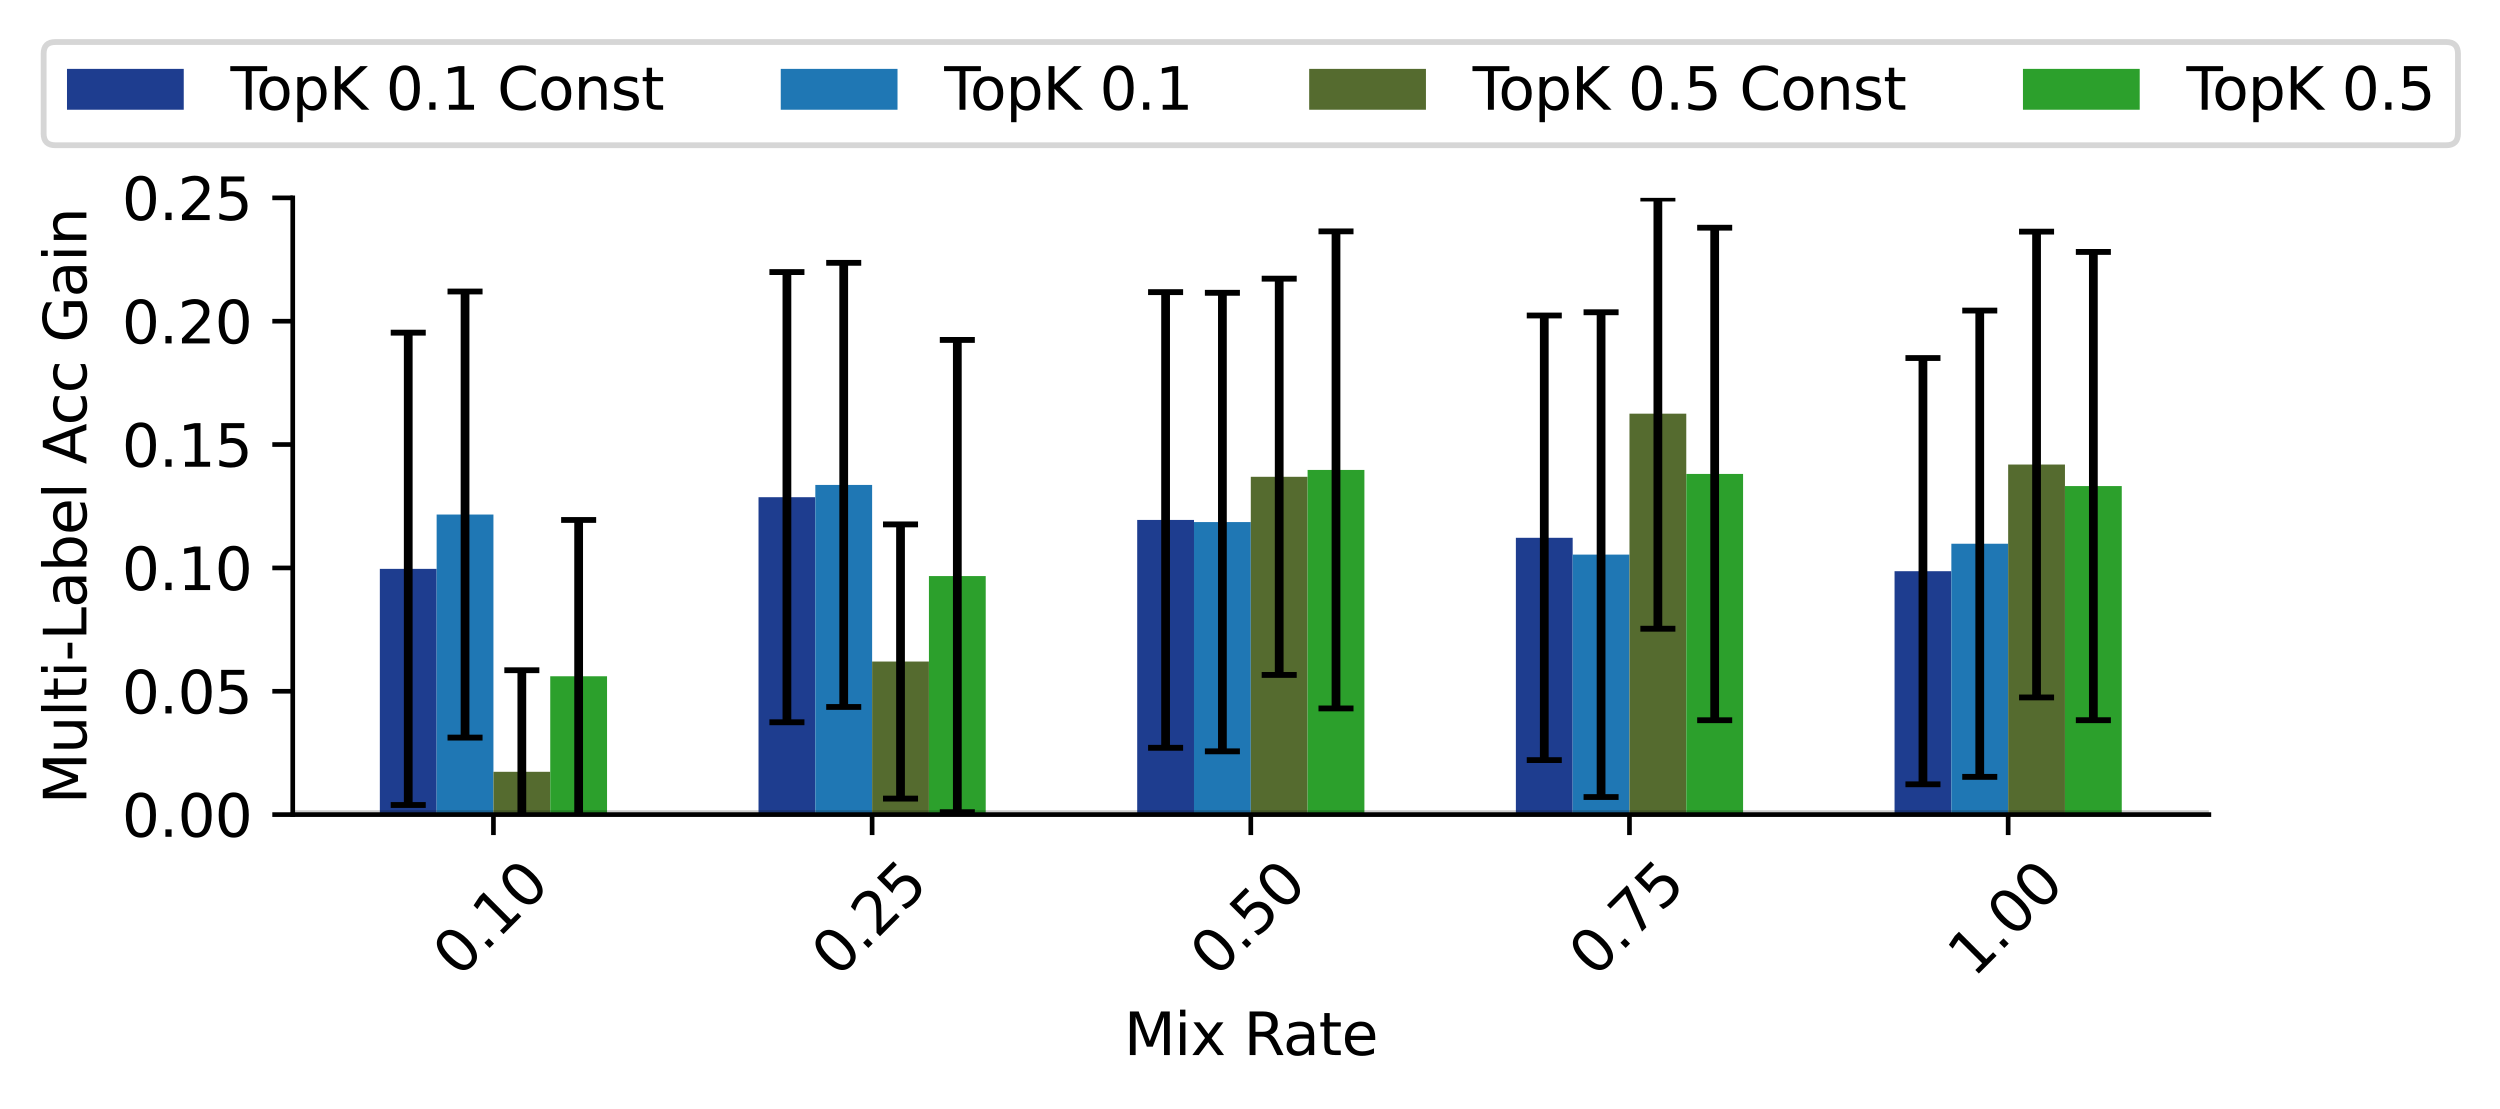 <?xml version="1.0" encoding="utf-8" standalone="no"?>
<!DOCTYPE svg PUBLIC "-//W3C//DTD SVG 1.1//EN"
  "http://www.w3.org/Graphics/SVG/1.1/DTD/svg11.dtd">
<svg xmlns:xlink="http://www.w3.org/1999/xlink" width="428.224pt" height="189.999pt" viewBox="0 0 428.224 189.999" xmlns="http://www.w3.org/2000/svg" version="1.1">
 <defs>
  <style type="text/css">*{stroke-linejoin: round; stroke-linecap: butt}</style>
 </defs>
 <g id="figure_1">
  <g id="patch_1">
   <path d="M 0 189.999 
L 428.224 189.999 
L 428.224 0 
L 0 0 
z
" style="fill: #ffffff"/>
  </g>
  <g id="axes_1">
   <g id="patch_2">
    <path d="M 50.144 139.533 
L 378.354 139.533 
L 378.354 33.892 
L 50.144 33.892 
z
" style="fill: #ffffff"/>
   </g>
   <g id="patch_3">
    <path d="M 65.062 139.533 
L 74.792 139.533 
L 74.792 97.436 
L 65.062 97.436 
z
" clip-path="url(#p38ea469fbe)" style="fill: #1e3d8f"/>
   </g>
   <g id="patch_4">
    <path d="M 129.926 139.533 
L 139.656 139.533 
L 139.656 85.161 
L 129.926 85.161 
z
" clip-path="url(#p38ea469fbe)" style="fill: #1e3d8f"/>
   </g>
   <g id="patch_5">
    <path d="M 194.79 139.533 
L 204.519 139.533 
L 204.519 89.064 
L 194.79 89.064 
z
" clip-path="url(#p38ea469fbe)" style="fill: #1e3d8f"/>
   </g>
   <g id="patch_6">
    <path d="M 259.653 139.533 
L 269.383 139.533 
L 269.383 92.119 
L 259.653 92.119 
z
" clip-path="url(#p38ea469fbe)" style="fill: #1e3d8f"/>
   </g>
   <g id="patch_7">
    <path d="M 324.517 139.533 
L 334.246 139.533 
L 334.246 97.835 
L 324.517 97.835 
z
" clip-path="url(#p38ea469fbe)" style="fill: #1e3d8f"/>
   </g>
   <g id="patch_8">
    <path d="M 74.792 139.533 
L 84.521 139.533 
L 84.521 88.136 
L 74.792 88.136 
z
" clip-path="url(#p38ea469fbe)" style="fill: #1f77b4"/>
   </g>
   <g id="patch_9">
    <path d="M 139.656 139.533 
L 149.385 139.533 
L 149.385 83.06 
L 139.656 83.06 
z
" clip-path="url(#p38ea469fbe)" style="fill: #1f77b4"/>
   </g>
   <g id="patch_10">
    <path d="M 204.519 139.533 
L 214.249 139.533 
L 214.249 89.424 
L 204.519 89.424 
z
" clip-path="url(#p38ea469fbe)" style="fill: #1f77b4"/>
   </g>
   <g id="patch_11">
    <path d="M 269.383 139.533 
L 279.112 139.533 
L 279.112 95.003 
L 269.383 95.003 
z
" clip-path="url(#p38ea469fbe)" style="fill: #1f77b4"/>
   </g>
   <g id="patch_12">
    <path d="M 334.246 139.533 
L 343.976 139.533 
L 343.976 93.134 
L 334.246 93.134 
z
" clip-path="url(#p38ea469fbe)" style="fill: #1f77b4"/>
   </g>
   <g id="patch_13">
    <path d="M 84.521 139.533 
L 94.251 139.533 
L 94.251 132.198 
L 84.521 132.198 
z
" clip-path="url(#p38ea469fbe)" style="fill: #556b2f"/>
   </g>
   <g id="patch_14">
    <path d="M 149.385 139.533 
L 159.115 139.533 
L 159.115 113.309 
L 149.385 113.309 
z
" clip-path="url(#p38ea469fbe)" style="fill: #556b2f"/>
   </g>
   <g id="patch_15">
    <path d="M 214.249 139.533 
L 223.978 139.533 
L 223.978 81.67 
L 214.249 81.67 
z
" clip-path="url(#p38ea469fbe)" style="fill: #556b2f"/>
   </g>
   <g id="patch_16">
    <path d="M 279.112 139.533 
L 288.842 139.533 
L 288.842 70.854 
L 279.112 70.854 
z
" clip-path="url(#p38ea469fbe)" style="fill: #556b2f"/>
   </g>
   <g id="patch_17">
    <path d="M 343.976 139.533 
L 353.706 139.533 
L 353.706 79.57 
L 343.976 79.57 
z
" clip-path="url(#p38ea469fbe)" style="fill: #556b2f"/>
   </g>
   <g id="patch_18">
    <path d="M 94.251 139.533 
L 103.981 139.533 
L 103.981 115.842 
L 94.251 115.842 
z
" clip-path="url(#p38ea469fbe)" style="fill: #2ca02c"/>
   </g>
   <g id="patch_19">
    <path d="M 159.115 139.533 
L 168.844 139.533 
L 168.844 98.676 
L 159.115 98.676 
z
" clip-path="url(#p38ea469fbe)" style="fill: #2ca02c"/>
   </g>
   <g id="patch_20">
    <path d="M 223.978 139.533 
L 233.708 139.533 
L 233.708 80.491 
L 223.978 80.491 
z
" clip-path="url(#p38ea469fbe)" style="fill: #2ca02c"/>
   </g>
   <g id="patch_21">
    <path d="M 288.842 139.533 
L 298.571 139.533 
L 298.571 81.185 
L 288.842 81.185 
z
" clip-path="url(#p38ea469fbe)" style="fill: #2ca02c"/>
   </g>
   <g id="patch_22">
    <path d="M 353.706 139.533 
L 363.435 139.533 
L 363.435 83.258 
L 353.706 83.258 
z
" clip-path="url(#p38ea469fbe)" style="fill: #2ca02c"/>
   </g>
   <g id="matplotlib.axis_1">
    <g id="xtick_1">
     <g id="line2d_1">
      <defs>
       <path id="mdc3f279e27" d="M 0 0 
L 0 3.5 
" style="stroke: #000000; stroke-width: 0.8"/>
      </defs>
      <g>
       <use xlink:href="#mdc3f279e27" x="84.521" y="139.533" style="stroke: #000000; stroke-width: 0.8"/>
      </g>
     </g>
     <g id="text_1">
      <!-- 0.10 -->
      <g transform="translate(78.601 167.65) rotate(-45) scale(0.1 -0.1)">
       <defs>
        <path id="DejaVuSans-30" d="M 2034 4250 
Q 1547 4250 1301 3770 
Q 1056 3291 1056 2328 
Q 1056 1369 1301 889 
Q 1547 409 2034 409 
Q 2525 409 2770 889 
Q 3016 1369 3016 2328 
Q 3016 3291 2770 3770 
Q 2525 4250 2034 4250 
z
M 2034 4750 
Q 2819 4750 3233 4129 
Q 3647 3509 3647 2328 
Q 3647 1150 3233 529 
Q 2819 -91 2034 -91 
Q 1250 -91 836 529 
Q 422 1150 422 2328 
Q 422 3509 836 4129 
Q 1250 4750 2034 4750 
z
" transform="scale(0.016)"/>
        <path id="DejaVuSans-2e" d="M 684 794 
L 1344 794 
L 1344 0 
L 684 0 
L 684 794 
z
" transform="scale(0.016)"/>
        <path id="DejaVuSans-31" d="M 794 531 
L 1825 531 
L 1825 4091 
L 703 3866 
L 703 4441 
L 1819 4666 
L 2450 4666 
L 2450 531 
L 3481 531 
L 3481 0 
L 794 0 
L 794 531 
z
" transform="scale(0.016)"/>
       </defs>
       <use xlink:href="#DejaVuSans-30"/>
       <use xlink:href="#DejaVuSans-2e" x="63.623"/>
       <use xlink:href="#DejaVuSans-31" x="95.41"/>
       <use xlink:href="#DejaVuSans-30" x="159.033"/>
      </g>
     </g>
    </g>
    <g id="xtick_2">
     <g id="line2d_2">
      <g>
       <use xlink:href="#mdc3f279e27" x="149.385" y="139.533" style="stroke: #000000; stroke-width: 0.8"/>
      </g>
     </g>
     <g id="text_2">
      <!-- 0.25 -->
      <g transform="translate(143.464 167.65) rotate(-45) scale(0.1 -0.1)">
       <defs>
        <path id="DejaVuSans-32" d="M 1228 531 
L 3431 531 
L 3431 0 
L 469 0 
L 469 531 
Q 828 903 1448 1529 
Q 2069 2156 2228 2338 
Q 2531 2678 2651 2914 
Q 2772 3150 2772 3378 
Q 2772 3750 2511 3984 
Q 2250 4219 1831 4219 
Q 1534 4219 1204 4116 
Q 875 4013 500 3803 
L 500 4441 
Q 881 4594 1212 4672 
Q 1544 4750 1819 4750 
Q 2544 4750 2975 4387 
Q 3406 4025 3406 3419 
Q 3406 3131 3298 2873 
Q 3191 2616 2906 2266 
Q 2828 2175 2409 1742 
Q 1991 1309 1228 531 
z
" transform="scale(0.016)"/>
        <path id="DejaVuSans-35" d="M 691 4666 
L 3169 4666 
L 3169 4134 
L 1269 4134 
L 1269 2991 
Q 1406 3038 1543 3061 
Q 1681 3084 1819 3084 
Q 2600 3084 3056 2656 
Q 3513 2228 3513 1497 
Q 3513 744 3044 326 
Q 2575 -91 1722 -91 
Q 1428 -91 1123 -41 
Q 819 9 494 109 
L 494 744 
Q 775 591 1075 516 
Q 1375 441 1709 441 
Q 2250 441 2565 725 
Q 2881 1009 2881 1497 
Q 2881 1984 2565 2268 
Q 2250 2553 1709 2553 
Q 1456 2553 1204 2497 
Q 953 2441 691 2322 
L 691 4666 
z
" transform="scale(0.016)"/>
       </defs>
       <use xlink:href="#DejaVuSans-30"/>
       <use xlink:href="#DejaVuSans-2e" x="63.623"/>
       <use xlink:href="#DejaVuSans-32" x="95.41"/>
       <use xlink:href="#DejaVuSans-35" x="159.033"/>
      </g>
     </g>
    </g>
    <g id="xtick_3">
     <g id="line2d_3">
      <g>
       <use xlink:href="#mdc3f279e27" x="214.249" y="139.533" style="stroke: #000000; stroke-width: 0.8"/>
      </g>
     </g>
     <g id="text_3">
      <!-- 0.50 -->
      <g transform="translate(208.328 167.65) rotate(-45) scale(0.1 -0.1)">
       <use xlink:href="#DejaVuSans-30"/>
       <use xlink:href="#DejaVuSans-2e" x="63.623"/>
       <use xlink:href="#DejaVuSans-35" x="95.41"/>
       <use xlink:href="#DejaVuSans-30" x="159.033"/>
      </g>
     </g>
    </g>
    <g id="xtick_4">
     <g id="line2d_4">
      <g>
       <use xlink:href="#mdc3f279e27" x="279.112" y="139.533" style="stroke: #000000; stroke-width: 0.8"/>
      </g>
     </g>
     <g id="text_4">
      <!-- 0.75 -->
      <g transform="translate(273.191 167.65) rotate(-45) scale(0.1 -0.1)">
       <defs>
        <path id="DejaVuSans-37" d="M 525 4666 
L 3525 4666 
L 3525 4397 
L 1831 0 
L 1172 0 
L 2766 4134 
L 525 4134 
L 525 4666 
z
" transform="scale(0.016)"/>
       </defs>
       <use xlink:href="#DejaVuSans-30"/>
       <use xlink:href="#DejaVuSans-2e" x="63.623"/>
       <use xlink:href="#DejaVuSans-37" x="95.41"/>
       <use xlink:href="#DejaVuSans-35" x="159.033"/>
      </g>
     </g>
    </g>
    <g id="xtick_5">
     <g id="line2d_5">
      <g>
       <use xlink:href="#mdc3f279e27" x="343.976" y="139.533" style="stroke: #000000; stroke-width: 0.8"/>
      </g>
     </g>
     <g id="text_5">
      <!-- 1.00 -->
      <g transform="translate(338.055 167.65) rotate(-45) scale(0.1 -0.1)">
       <use xlink:href="#DejaVuSans-31"/>
       <use xlink:href="#DejaVuSans-2e" x="63.623"/>
       <use xlink:href="#DejaVuSans-30" x="95.41"/>
       <use xlink:href="#DejaVuSans-30" x="159.033"/>
      </g>
     </g>
    </g>
    <g id="text_6">
     <!-- Mix Rate -->
     <g transform="translate(192.535 180.719) scale(0.1 -0.1)">
      <defs>
       <path id="DejaVuSans-4d" d="M 628 4666 
L 1569 4666 
L 2759 1491 
L 3956 4666 
L 4897 4666 
L 4897 0 
L 4281 0 
L 4281 4097 
L 3078 897 
L 2444 897 
L 1241 4097 
L 1241 0 
L 628 0 
L 628 4666 
z
" transform="scale(0.016)"/>
       <path id="DejaVuSans-69" d="M 603 3500 
L 1178 3500 
L 1178 0 
L 603 0 
L 603 3500 
z
M 603 4863 
L 1178 4863 
L 1178 4134 
L 603 4134 
L 603 4863 
z
" transform="scale(0.016)"/>
       <path id="DejaVuSans-78" d="M 3513 3500 
L 2247 1797 
L 3578 0 
L 2900 0 
L 1881 1375 
L 863 0 
L 184 0 
L 1544 1831 
L 300 3500 
L 978 3500 
L 1906 2253 
L 2834 3500 
L 3513 3500 
z
" transform="scale(0.016)"/>
       <path id="DejaVuSans-20" transform="scale(0.016)"/>
       <path id="DejaVuSans-52" d="M 2841 2188 
Q 3044 2119 3236 1894 
Q 3428 1669 3622 1275 
L 4263 0 
L 3584 0 
L 2988 1197 
Q 2756 1666 2539 1819 
Q 2322 1972 1947 1972 
L 1259 1972 
L 1259 0 
L 628 0 
L 628 4666 
L 2053 4666 
Q 2853 4666 3247 4331 
Q 3641 3997 3641 3322 
Q 3641 2881 3436 2590 
Q 3231 2300 2841 2188 
z
M 1259 4147 
L 1259 2491 
L 2053 2491 
Q 2509 2491 2742 2702 
Q 2975 2913 2975 3322 
Q 2975 3731 2742 3939 
Q 2509 4147 2053 4147 
L 1259 4147 
z
" transform="scale(0.016)"/>
       <path id="DejaVuSans-61" d="M 2194 1759 
Q 1497 1759 1228 1600 
Q 959 1441 959 1056 
Q 959 750 1161 570 
Q 1363 391 1709 391 
Q 2188 391 2477 730 
Q 2766 1069 2766 1631 
L 2766 1759 
L 2194 1759 
z
M 3341 1997 
L 3341 0 
L 2766 0 
L 2766 531 
Q 2569 213 2275 61 
Q 1981 -91 1556 -91 
Q 1019 -91 701 211 
Q 384 513 384 1019 
Q 384 1609 779 1909 
Q 1175 2209 1959 2209 
L 2766 2209 
L 2766 2266 
Q 2766 2663 2505 2880 
Q 2244 3097 1772 3097 
Q 1472 3097 1187 3025 
Q 903 2953 641 2809 
L 641 3341 
Q 956 3463 1253 3523 
Q 1550 3584 1831 3584 
Q 2591 3584 2966 3190 
Q 3341 2797 3341 1997 
z
" transform="scale(0.016)"/>
       <path id="DejaVuSans-74" d="M 1172 4494 
L 1172 3500 
L 2356 3500 
L 2356 3053 
L 1172 3053 
L 1172 1153 
Q 1172 725 1289 603 
Q 1406 481 1766 481 
L 2356 481 
L 2356 0 
L 1766 0 
Q 1100 0 847 248 
Q 594 497 594 1153 
L 594 3053 
L 172 3053 
L 172 3500 
L 594 3500 
L 594 4494 
L 1172 4494 
z
" transform="scale(0.016)"/>
       <path id="DejaVuSans-65" d="M 3597 1894 
L 3597 1613 
L 953 1613 
Q 991 1019 1311 708 
Q 1631 397 2203 397 
Q 2534 397 2845 478 
Q 3156 559 3463 722 
L 3463 178 
Q 3153 47 2828 -22 
Q 2503 -91 2169 -91 
Q 1331 -91 842 396 
Q 353 884 353 1716 
Q 353 2575 817 3079 
Q 1281 3584 2069 3584 
Q 2775 3584 3186 3129 
Q 3597 2675 3597 1894 
z
M 3022 2063 
Q 3016 2534 2758 2815 
Q 2500 3097 2075 3097 
Q 1594 3097 1305 2825 
Q 1016 2553 972 2059 
L 3022 2063 
z
" transform="scale(0.016)"/>
      </defs>
      <use xlink:href="#DejaVuSans-4d"/>
      <use xlink:href="#DejaVuSans-69" x="86.279"/>
      <use xlink:href="#DejaVuSans-78" x="114.062"/>
      <use xlink:href="#DejaVuSans-20" x="173.242"/>
      <use xlink:href="#DejaVuSans-52" x="205.029"/>
      <use xlink:href="#DejaVuSans-61" x="272.262"/>
      <use xlink:href="#DejaVuSans-74" x="333.541"/>
      <use xlink:href="#DejaVuSans-65" x="372.75"/>
     </g>
    </g>
   </g>
   <g id="matplotlib.axis_2">
    <g id="ytick_1">
     <g id="line2d_6">
      <defs>
       <path id="m414ae8d615" d="M 0 0 
L -3.5 0 
" style="stroke: #000000; stroke-width: 0.8"/>
      </defs>
      <g>
       <use xlink:href="#m414ae8d615" x="50.144" y="139.533" style="stroke: #000000; stroke-width: 0.8"/>
      </g>
     </g>
     <g id="text_7">
      <!-- 0.00 -->
      <g transform="translate(20.878 143.333) scale(0.1 -0.1)">
       <use xlink:href="#DejaVuSans-30"/>
       <use xlink:href="#DejaVuSans-2e" x="63.623"/>
       <use xlink:href="#DejaVuSans-30" x="95.41"/>
       <use xlink:href="#DejaVuSans-30" x="159.033"/>
      </g>
     </g>
    </g>
    <g id="ytick_2">
     <g id="line2d_7">
      <g>
       <use xlink:href="#m414ae8d615" x="50.144" y="118.405" style="stroke: #000000; stroke-width: 0.8"/>
      </g>
     </g>
     <g id="text_8">
      <!-- 0.05 -->
      <g transform="translate(20.878 122.204) scale(0.1 -0.1)">
       <use xlink:href="#DejaVuSans-30"/>
       <use xlink:href="#DejaVuSans-2e" x="63.623"/>
       <use xlink:href="#DejaVuSans-30" x="95.41"/>
       <use xlink:href="#DejaVuSans-35" x="159.033"/>
      </g>
     </g>
    </g>
    <g id="ytick_3">
     <g id="line2d_8">
      <g>
       <use xlink:href="#m414ae8d615" x="50.144" y="97.277" style="stroke: #000000; stroke-width: 0.8"/>
      </g>
     </g>
     <g id="text_9">
      <!-- 0.10 -->
      <g transform="translate(20.878 101.076) scale(0.1 -0.1)">
       <use xlink:href="#DejaVuSans-30"/>
       <use xlink:href="#DejaVuSans-2e" x="63.623"/>
       <use xlink:href="#DejaVuSans-31" x="95.41"/>
       <use xlink:href="#DejaVuSans-30" x="159.033"/>
      </g>
     </g>
    </g>
    <g id="ytick_4">
     <g id="line2d_9">
      <g>
       <use xlink:href="#m414ae8d615" x="50.144" y="76.149" style="stroke: #000000; stroke-width: 0.8"/>
      </g>
     </g>
     <g id="text_10">
      <!-- 0.15 -->
      <g transform="translate(20.878 79.948) scale(0.1 -0.1)">
       <use xlink:href="#DejaVuSans-30"/>
       <use xlink:href="#DejaVuSans-2e" x="63.623"/>
       <use xlink:href="#DejaVuSans-31" x="95.41"/>
       <use xlink:href="#DejaVuSans-35" x="159.033"/>
      </g>
     </g>
    </g>
    <g id="ytick_5">
     <g id="line2d_10">
      <g>
       <use xlink:href="#m414ae8d615" x="50.144" y="55.021" style="stroke: #000000; stroke-width: 0.8"/>
      </g>
     </g>
     <g id="text_11">
      <!-- 0.20 -->
      <g transform="translate(20.878 58.82) scale(0.1 -0.1)">
       <use xlink:href="#DejaVuSans-30"/>
       <use xlink:href="#DejaVuSans-2e" x="63.623"/>
       <use xlink:href="#DejaVuSans-32" x="95.41"/>
       <use xlink:href="#DejaVuSans-30" x="159.033"/>
      </g>
     </g>
    </g>
    <g id="ytick_6">
     <g id="line2d_11">
      <g>
       <use xlink:href="#m414ae8d615" x="50.144" y="33.892" style="stroke: #000000; stroke-width: 0.8"/>
      </g>
     </g>
     <g id="text_12">
      <!-- 0.25 -->
      <g transform="translate(20.878 37.692) scale(0.1 -0.1)">
       <use xlink:href="#DejaVuSans-30"/>
       <use xlink:href="#DejaVuSans-2e" x="63.623"/>
       <use xlink:href="#DejaVuSans-32" x="95.41"/>
       <use xlink:href="#DejaVuSans-35" x="159.033"/>
      </g>
     </g>
    </g>
    <g id="text_13">
     <!-- Multi-Label Acc Gain -->
     <g transform="translate(14.798 137.733) rotate(-90) scale(0.1 -0.1)">
      <defs>
       <path id="DejaVuSans-75" d="M 544 1381 
L 544 3500 
L 1119 3500 
L 1119 1403 
Q 1119 906 1312 657 
Q 1506 409 1894 409 
Q 2359 409 2629 706 
Q 2900 1003 2900 1516 
L 2900 3500 
L 3475 3500 
L 3475 0 
L 2900 0 
L 2900 538 
Q 2691 219 2414 64 
Q 2138 -91 1772 -91 
Q 1169 -91 856 284 
Q 544 659 544 1381 
z
M 1991 3584 
L 1991 3584 
z
" transform="scale(0.016)"/>
       <path id="DejaVuSans-6c" d="M 603 4863 
L 1178 4863 
L 1178 0 
L 603 0 
L 603 4863 
z
" transform="scale(0.016)"/>
       <path id="DejaVuSans-2d" d="M 313 2009 
L 1997 2009 
L 1997 1497 
L 313 1497 
L 313 2009 
z
" transform="scale(0.016)"/>
       <path id="DejaVuSans-4c" d="M 628 4666 
L 1259 4666 
L 1259 531 
L 3531 531 
L 3531 0 
L 628 0 
L 628 4666 
z
" transform="scale(0.016)"/>
       <path id="DejaVuSans-62" d="M 3116 1747 
Q 3116 2381 2855 2742 
Q 2594 3103 2138 3103 
Q 1681 3103 1420 2742 
Q 1159 2381 1159 1747 
Q 1159 1113 1420 752 
Q 1681 391 2138 391 
Q 2594 391 2855 752 
Q 3116 1113 3116 1747 
z
M 1159 2969 
Q 1341 3281 1617 3432 
Q 1894 3584 2278 3584 
Q 2916 3584 3314 3078 
Q 3713 2572 3713 1747 
Q 3713 922 3314 415 
Q 2916 -91 2278 -91 
Q 1894 -91 1617 61 
Q 1341 213 1159 525 
L 1159 0 
L 581 0 
L 581 4863 
L 1159 4863 
L 1159 2969 
z
" transform="scale(0.016)"/>
       <path id="DejaVuSans-41" d="M 2188 4044 
L 1331 1722 
L 3047 1722 
L 2188 4044 
z
M 1831 4666 
L 2547 4666 
L 4325 0 
L 3669 0 
L 3244 1197 
L 1141 1197 
L 716 0 
L 50 0 
L 1831 4666 
z
" transform="scale(0.016)"/>
       <path id="DejaVuSans-63" d="M 3122 3366 
L 3122 2828 
Q 2878 2963 2633 3030 
Q 2388 3097 2138 3097 
Q 1578 3097 1268 2742 
Q 959 2388 959 1747 
Q 959 1106 1268 751 
Q 1578 397 2138 397 
Q 2388 397 2633 464 
Q 2878 531 3122 666 
L 3122 134 
Q 2881 22 2623 -34 
Q 2366 -91 2075 -91 
Q 1284 -91 818 406 
Q 353 903 353 1747 
Q 353 2603 823 3093 
Q 1294 3584 2113 3584 
Q 2378 3584 2631 3529 
Q 2884 3475 3122 3366 
z
" transform="scale(0.016)"/>
       <path id="DejaVuSans-47" d="M 3809 666 
L 3809 1919 
L 2778 1919 
L 2778 2438 
L 4434 2438 
L 4434 434 
Q 4069 175 3628 42 
Q 3188 -91 2688 -91 
Q 1594 -91 976 548 
Q 359 1188 359 2328 
Q 359 3472 976 4111 
Q 1594 4750 2688 4750 
Q 3144 4750 3555 4637 
Q 3966 4525 4313 4306 
L 4313 3634 
Q 3963 3931 3569 4081 
Q 3175 4231 2741 4231 
Q 1884 4231 1454 3753 
Q 1025 3275 1025 2328 
Q 1025 1384 1454 906 
Q 1884 428 2741 428 
Q 3075 428 3337 486 
Q 3600 544 3809 666 
z
" transform="scale(0.016)"/>
       <path id="DejaVuSans-6e" d="M 3513 2113 
L 3513 0 
L 2938 0 
L 2938 2094 
Q 2938 2591 2744 2837 
Q 2550 3084 2163 3084 
Q 1697 3084 1428 2787 
Q 1159 2491 1159 1978 
L 1159 0 
L 581 0 
L 581 3500 
L 1159 3500 
L 1159 2956 
Q 1366 3272 1645 3428 
Q 1925 3584 2291 3584 
Q 2894 3584 3203 3211 
Q 3513 2838 3513 2113 
z
" transform="scale(0.016)"/>
      </defs>
      <use xlink:href="#DejaVuSans-4d"/>
      <use xlink:href="#DejaVuSans-75" x="86.279"/>
      <use xlink:href="#DejaVuSans-6c" x="149.658"/>
      <use xlink:href="#DejaVuSans-74" x="177.441"/>
      <use xlink:href="#DejaVuSans-69" x="216.65"/>
      <use xlink:href="#DejaVuSans-2d" x="244.434"/>
      <use xlink:href="#DejaVuSans-4c" x="280.518"/>
      <use xlink:href="#DejaVuSans-61" x="336.23"/>
      <use xlink:href="#DejaVuSans-62" x="397.51"/>
      <use xlink:href="#DejaVuSans-65" x="460.986"/>
      <use xlink:href="#DejaVuSans-6c" x="522.51"/>
      <use xlink:href="#DejaVuSans-20" x="550.293"/>
      <use xlink:href="#DejaVuSans-41" x="582.08"/>
      <use xlink:href="#DejaVuSans-63" x="648.738"/>
      <use xlink:href="#DejaVuSans-63" x="703.719"/>
      <use xlink:href="#DejaVuSans-20" x="758.699"/>
      <use xlink:href="#DejaVuSans-47" x="790.486"/>
      <use xlink:href="#DejaVuSans-61" x="867.977"/>
      <use xlink:href="#DejaVuSans-69" x="929.256"/>
      <use xlink:href="#DejaVuSans-6e" x="957.039"/>
     </g>
    </g>
   </g>
   <g id="LineCollection_1">
    <path d="M 69.927 137.889 
L 69.927 56.982 
" clip-path="url(#p38ea469fbe)" style="fill: none; stroke: #000000; stroke-width: 1.5"/>
    <path d="M 134.791 123.718 
L 134.791 46.604 
" clip-path="url(#p38ea469fbe)" style="fill: none; stroke: #000000; stroke-width: 1.5"/>
    <path d="M 199.654 128.09 
L 199.654 50.038 
" clip-path="url(#p38ea469fbe)" style="fill: none; stroke: #000000; stroke-width: 1.5"/>
    <path d="M 264.518 130.195 
L 264.518 54.044 
" clip-path="url(#p38ea469fbe)" style="fill: none; stroke: #000000; stroke-width: 1.5"/>
    <path d="M 329.382 134.342 
L 329.382 61.329 
" clip-path="url(#p38ea469fbe)" style="fill: none; stroke: #000000; stroke-width: 1.5"/>
   </g>
   <g id="line2d_12">
    <defs>
     <path id="m48ea8afc4c" d="M 3 0 
L -3 -0 
" style="stroke: #000000"/>
    </defs>
    <g clip-path="url(#p38ea469fbe)">
     <use xlink:href="#m48ea8afc4c" x="69.927" y="137.889" style="stroke: #000000"/>
     <use xlink:href="#m48ea8afc4c" x="134.791" y="123.718" style="stroke: #000000"/>
     <use xlink:href="#m48ea8afc4c" x="199.654" y="128.09" style="stroke: #000000"/>
     <use xlink:href="#m48ea8afc4c" x="264.518" y="130.195" style="stroke: #000000"/>
     <use xlink:href="#m48ea8afc4c" x="329.382" y="134.342" style="stroke: #000000"/>
    </g>
   </g>
   <g id="line2d_13">
    <g clip-path="url(#p38ea469fbe)">
     <use xlink:href="#m48ea8afc4c" x="69.927" y="56.982" style="stroke: #000000"/>
     <use xlink:href="#m48ea8afc4c" x="134.791" y="46.604" style="stroke: #000000"/>
     <use xlink:href="#m48ea8afc4c" x="199.654" y="50.038" style="stroke: #000000"/>
     <use xlink:href="#m48ea8afc4c" x="264.518" y="54.044" style="stroke: #000000"/>
     <use xlink:href="#m48ea8afc4c" x="329.382" y="61.329" style="stroke: #000000"/>
    </g>
   </g>
   <g id="LineCollection_2">
    <path d="M 79.657 126.342 
L 79.657 49.931 
" clip-path="url(#p38ea469fbe)" style="fill: none; stroke: #000000; stroke-width: 1.5"/>
    <path d="M 144.52 121.098 
L 144.52 45.022 
" clip-path="url(#p38ea469fbe)" style="fill: none; stroke: #000000; stroke-width: 1.5"/>
    <path d="M 209.384 128.695 
L 209.384 50.153 
" clip-path="url(#p38ea469fbe)" style="fill: none; stroke: #000000; stroke-width: 1.5"/>
    <path d="M 274.248 136.522 
L 274.248 53.485 
" clip-path="url(#p38ea469fbe)" style="fill: none; stroke: #000000; stroke-width: 1.5"/>
    <path d="M 339.111 133.072 
L 339.111 53.196 
" clip-path="url(#p38ea469fbe)" style="fill: none; stroke: #000000; stroke-width: 1.5"/>
   </g>
   <g id="line2d_14">
    <g clip-path="url(#p38ea469fbe)">
     <use xlink:href="#m48ea8afc4c" x="79.657" y="126.342" style="stroke: #000000"/>
     <use xlink:href="#m48ea8afc4c" x="144.52" y="121.098" style="stroke: #000000"/>
     <use xlink:href="#m48ea8afc4c" x="209.384" y="128.695" style="stroke: #000000"/>
     <use xlink:href="#m48ea8afc4c" x="274.248" y="136.522" style="stroke: #000000"/>
     <use xlink:href="#m48ea8afc4c" x="339.111" y="133.072" style="stroke: #000000"/>
    </g>
   </g>
   <g id="line2d_15">
    <g clip-path="url(#p38ea469fbe)">
     <use xlink:href="#m48ea8afc4c" x="79.657" y="49.931" style="stroke: #000000"/>
     <use xlink:href="#m48ea8afc4c" x="144.52" y="45.022" style="stroke: #000000"/>
     <use xlink:href="#m48ea8afc4c" x="209.384" y="50.153" style="stroke: #000000"/>
     <use xlink:href="#m48ea8afc4c" x="274.248" y="53.485" style="stroke: #000000"/>
     <use xlink:href="#m48ea8afc4c" x="339.111" y="53.196" style="stroke: #000000"/>
    </g>
   </g>
   <g id="LineCollection_3">
    <path d="M 89.386 149.591 
L 89.386 114.806 
" clip-path="url(#p38ea469fbe)" style="fill: none; stroke: #000000; stroke-width: 1.5"/>
    <path d="M 154.25 136.795 
L 154.25 89.824 
" clip-path="url(#p38ea469fbe)" style="fill: none; stroke: #000000; stroke-width: 1.5"/>
    <path d="M 219.114 115.608 
L 219.114 47.731 
" clip-path="url(#p38ea469fbe)" style="fill: none; stroke: #000000; stroke-width: 1.5"/>
    <path d="M 283.977 107.697 
L 283.977 34.012 
" clip-path="url(#p38ea469fbe)" style="fill: none; stroke: #000000; stroke-width: 1.5"/>
    <path d="M 348.841 119.463 
L 348.841 39.677 
" clip-path="url(#p38ea469fbe)" style="fill: none; stroke: #000000; stroke-width: 1.5"/>
   </g>
   <g id="line2d_16">
    <g clip-path="url(#p38ea469fbe)">
     <use xlink:href="#m48ea8afc4c" x="89.386" y="149.591" style="stroke: #000000"/>
     <use xlink:href="#m48ea8afc4c" x="154.25" y="136.795" style="stroke: #000000"/>
     <use xlink:href="#m48ea8afc4c" x="219.114" y="115.608" style="stroke: #000000"/>
     <use xlink:href="#m48ea8afc4c" x="283.977" y="107.697" style="stroke: #000000"/>
     <use xlink:href="#m48ea8afc4c" x="348.841" y="119.463" style="stroke: #000000"/>
    </g>
   </g>
   <g id="line2d_17">
    <g clip-path="url(#p38ea469fbe)">
     <use xlink:href="#m48ea8afc4c" x="89.386" y="114.806" style="stroke: #000000"/>
     <use xlink:href="#m48ea8afc4c" x="154.25" y="89.824" style="stroke: #000000"/>
     <use xlink:href="#m48ea8afc4c" x="219.114" y="47.731" style="stroke: #000000"/>
     <use xlink:href="#m48ea8afc4c" x="283.977" y="34.012" style="stroke: #000000"/>
     <use xlink:href="#m48ea8afc4c" x="348.841" y="39.677" style="stroke: #000000"/>
    </g>
   </g>
   <g id="LineCollection_4">
    <path d="M 99.116 142.622 
L 99.116 89.063 
" clip-path="url(#p38ea469fbe)" style="fill: none; stroke: #000000; stroke-width: 1.5"/>
    <path d="M 163.979 139.124 
L 163.979 58.227 
" clip-path="url(#p38ea469fbe)" style="fill: none; stroke: #000000; stroke-width: 1.5"/>
    <path d="M 228.843 121.349 
L 228.843 39.632 
" clip-path="url(#p38ea469fbe)" style="fill: none; stroke: #000000; stroke-width: 1.5"/>
    <path d="M 293.707 123.37 
L 293.707 39.001 
" clip-path="url(#p38ea469fbe)" style="fill: none; stroke: #000000; stroke-width: 1.5"/>
    <path d="M 358.57 123.364 
L 358.57 43.152 
" clip-path="url(#p38ea469fbe)" style="fill: none; stroke: #000000; stroke-width: 1.5"/>
   </g>
   <g id="line2d_18">
    <g clip-path="url(#p38ea469fbe)">
     <use xlink:href="#m48ea8afc4c" x="99.116" y="142.622" style="stroke: #000000"/>
     <use xlink:href="#m48ea8afc4c" x="163.979" y="139.124" style="stroke: #000000"/>
     <use xlink:href="#m48ea8afc4c" x="228.843" y="121.349" style="stroke: #000000"/>
     <use xlink:href="#m48ea8afc4c" x="293.707" y="123.37" style="stroke: #000000"/>
     <use xlink:href="#m48ea8afc4c" x="358.57" y="123.364" style="stroke: #000000"/>
    </g>
   </g>
   <g id="line2d_19">
    <g clip-path="url(#p38ea469fbe)">
     <use xlink:href="#m48ea8afc4c" x="99.116" y="89.063" style="stroke: #000000"/>
     <use xlink:href="#m48ea8afc4c" x="163.979" y="58.227" style="stroke: #000000"/>
     <use xlink:href="#m48ea8afc4c" x="228.843" y="39.632" style="stroke: #000000"/>
     <use xlink:href="#m48ea8afc4c" x="293.707" y="39.001" style="stroke: #000000"/>
     <use xlink:href="#m48ea8afc4c" x="358.57" y="43.152" style="stroke: #000000"/>
    </g>
   </g>
   <g id="line2d_20">
    <path d="M 50.144 139.533 
L 378.354 139.533 
" clip-path="url(#p38ea469fbe)" style="fill: none; stroke: #000000; stroke-opacity: 0.2; stroke-width: 1.5; stroke-linecap: square"/>
   </g>
   <g id="patch_23">
    <path d="M 50.144 139.533 
L 50.144 33.892 
" style="fill: none; stroke: #000000; stroke-width: 0.8; stroke-linejoin: miter; stroke-linecap: square"/>
   </g>
   <g id="patch_24">
    <path d="M 50.144 139.533 
L 378.354 139.533 
" style="fill: none; stroke: #000000; stroke-width: 0.8; stroke-linejoin: miter; stroke-linecap: square"/>
   </g>
   <g id="legend_1">
    <g id="patch_25">
     <path d="M 9.474 24.878 
L 419.024 24.878 
Q 421.024 24.878 421.024 22.878 
L 421.024 9.2 
Q 421.024 7.2 419.024 7.2 
L 9.474 7.2 
Q 7.474 7.2 7.474 9.2 
L 7.474 22.878 
Q 7.474 24.878 9.474 24.878 
z
" style="fill: #ffffff; opacity: 0.8; stroke: #cccccc; stroke-linejoin: miter"/>
    </g>
    <g id="patch_26">
     <path d="M 11.474 18.798 
L 31.474 18.798 
L 31.474 11.798 
L 11.474 11.798 
z
" style="fill: #1e3d8f"/>
    </g>
    <g id="text_14">
     <!-- TopK 0.1 Const -->
     <g transform="translate(39.474 18.798) scale(0.1 -0.1)">
      <defs>
       <path id="DejaVuSans-54" d="M -19 4666 
L 3928 4666 
L 3928 4134 
L 2272 4134 
L 2272 0 
L 1638 0 
L 1638 4134 
L -19 4134 
L -19 4666 
z
" transform="scale(0.016)"/>
       <path id="DejaVuSans-6f" d="M 1959 3097 
Q 1497 3097 1228 2736 
Q 959 2375 959 1747 
Q 959 1119 1226 758 
Q 1494 397 1959 397 
Q 2419 397 2687 759 
Q 2956 1122 2956 1747 
Q 2956 2369 2687 2733 
Q 2419 3097 1959 3097 
z
M 1959 3584 
Q 2709 3584 3137 3096 
Q 3566 2609 3566 1747 
Q 3566 888 3137 398 
Q 2709 -91 1959 -91 
Q 1206 -91 779 398 
Q 353 888 353 1747 
Q 353 2609 779 3096 
Q 1206 3584 1959 3584 
z
" transform="scale(0.016)"/>
       <path id="DejaVuSans-70" d="M 1159 525 
L 1159 -1331 
L 581 -1331 
L 581 3500 
L 1159 3500 
L 1159 2969 
Q 1341 3281 1617 3432 
Q 1894 3584 2278 3584 
Q 2916 3584 3314 3078 
Q 3713 2572 3713 1747 
Q 3713 922 3314 415 
Q 2916 -91 2278 -91 
Q 1894 -91 1617 61 
Q 1341 213 1159 525 
z
M 3116 1747 
Q 3116 2381 2855 2742 
Q 2594 3103 2138 3103 
Q 1681 3103 1420 2742 
Q 1159 2381 1159 1747 
Q 1159 1113 1420 752 
Q 1681 391 2138 391 
Q 2594 391 2855 752 
Q 3116 1113 3116 1747 
z
" transform="scale(0.016)"/>
       <path id="DejaVuSans-4b" d="M 628 4666 
L 1259 4666 
L 1259 2694 
L 3353 4666 
L 4166 4666 
L 1850 2491 
L 4331 0 
L 3500 0 
L 1259 2247 
L 1259 0 
L 628 0 
L 628 4666 
z
" transform="scale(0.016)"/>
       <path id="DejaVuSans-43" d="M 4122 4306 
L 4122 3641 
Q 3803 3938 3442 4084 
Q 3081 4231 2675 4231 
Q 1875 4231 1450 3742 
Q 1025 3253 1025 2328 
Q 1025 1406 1450 917 
Q 1875 428 2675 428 
Q 3081 428 3442 575 
Q 3803 722 4122 1019 
L 4122 359 
Q 3791 134 3420 21 
Q 3050 -91 2638 -91 
Q 1578 -91 968 557 
Q 359 1206 359 2328 
Q 359 3453 968 4101 
Q 1578 4750 2638 4750 
Q 3056 4750 3426 4639 
Q 3797 4528 4122 4306 
z
" transform="scale(0.016)"/>
       <path id="DejaVuSans-73" d="M 2834 3397 
L 2834 2853 
Q 2591 2978 2328 3040 
Q 2066 3103 1784 3103 
Q 1356 3103 1142 2972 
Q 928 2841 928 2578 
Q 928 2378 1081 2264 
Q 1234 2150 1697 2047 
L 1894 2003 
Q 2506 1872 2764 1633 
Q 3022 1394 3022 966 
Q 3022 478 2636 193 
Q 2250 -91 1575 -91 
Q 1294 -91 989 -36 
Q 684 19 347 128 
L 347 722 
Q 666 556 975 473 
Q 1284 391 1588 391 
Q 1994 391 2212 530 
Q 2431 669 2431 922 
Q 2431 1156 2273 1281 
Q 2116 1406 1581 1522 
L 1381 1569 
Q 847 1681 609 1914 
Q 372 2147 372 2553 
Q 372 3047 722 3315 
Q 1072 3584 1716 3584 
Q 2034 3584 2315 3537 
Q 2597 3491 2834 3397 
z
" transform="scale(0.016)"/>
      </defs>
      <use xlink:href="#DejaVuSans-54"/>
      <use xlink:href="#DejaVuSans-6f" x="44.084"/>
      <use xlink:href="#DejaVuSans-70" x="105.266"/>
      <use xlink:href="#DejaVuSans-4b" x="168.742"/>
      <use xlink:href="#DejaVuSans-20" x="234.318"/>
      <use xlink:href="#DejaVuSans-30" x="266.105"/>
      <use xlink:href="#DejaVuSans-2e" x="329.729"/>
      <use xlink:href="#DejaVuSans-31" x="361.516"/>
      <use xlink:href="#DejaVuSans-20" x="425.139"/>
      <use xlink:href="#DejaVuSans-43" x="456.926"/>
      <use xlink:href="#DejaVuSans-6f" x="526.75"/>
      <use xlink:href="#DejaVuSans-6e" x="587.932"/>
      <use xlink:href="#DejaVuSans-73" x="651.311"/>
      <use xlink:href="#DejaVuSans-74" x="703.41"/>
     </g>
    </g>
    <g id="patch_27">
     <path d="M 133.735 18.798 
L 153.735 18.798 
L 153.735 11.798 
L 133.735 11.798 
z
" style="fill: #1f77b4"/>
    </g>
    <g id="text_15">
     <!-- TopK 0.1 -->
     <g transform="translate(161.735 18.798) scale(0.1 -0.1)">
      <use xlink:href="#DejaVuSans-54"/>
      <use xlink:href="#DejaVuSans-6f" x="44.084"/>
      <use xlink:href="#DejaVuSans-70" x="105.266"/>
      <use xlink:href="#DejaVuSans-4b" x="168.742"/>
      <use xlink:href="#DejaVuSans-20" x="234.318"/>
      <use xlink:href="#DejaVuSans-30" x="266.105"/>
      <use xlink:href="#DejaVuSans-2e" x="329.729"/>
      <use xlink:href="#DejaVuSans-31" x="361.516"/>
     </g>
    </g>
    <g id="patch_28">
     <path d="M 224.249 18.798 
L 244.249 18.798 
L 244.249 11.798 
L 224.249 11.798 
z
" style="fill: #556b2f"/>
    </g>
    <g id="text_16">
     <!-- TopK 0.5 Const -->
     <g transform="translate(252.249 18.798) scale(0.1 -0.1)">
      <use xlink:href="#DejaVuSans-54"/>
      <use xlink:href="#DejaVuSans-6f" x="44.084"/>
      <use xlink:href="#DejaVuSans-70" x="105.266"/>
      <use xlink:href="#DejaVuSans-4b" x="168.742"/>
      <use xlink:href="#DejaVuSans-20" x="234.318"/>
      <use xlink:href="#DejaVuSans-30" x="266.105"/>
      <use xlink:href="#DejaVuSans-2e" x="329.729"/>
      <use xlink:href="#DejaVuSans-35" x="361.516"/>
      <use xlink:href="#DejaVuSans-20" x="425.139"/>
      <use xlink:href="#DejaVuSans-43" x="456.926"/>
      <use xlink:href="#DejaVuSans-6f" x="526.75"/>
      <use xlink:href="#DejaVuSans-6e" x="587.932"/>
      <use xlink:href="#DejaVuSans-73" x="651.311"/>
      <use xlink:href="#DejaVuSans-74" x="703.41"/>
     </g>
    </g>
    <g id="patch_29">
     <path d="M 346.51 18.798 
L 366.51 18.798 
L 366.51 11.798 
L 346.51 11.798 
z
" style="fill: #2ca02c"/>
    </g>
    <g id="text_17">
     <!-- TopK 0.5 -->
     <g transform="translate(374.51 18.798) scale(0.1 -0.1)">
      <use xlink:href="#DejaVuSans-54"/>
      <use xlink:href="#DejaVuSans-6f" x="44.084"/>
      <use xlink:href="#DejaVuSans-70" x="105.266"/>
      <use xlink:href="#DejaVuSans-4b" x="168.742"/>
      <use xlink:href="#DejaVuSans-20" x="234.318"/>
      <use xlink:href="#DejaVuSans-30" x="266.105"/>
      <use xlink:href="#DejaVuSans-2e" x="329.729"/>
      <use xlink:href="#DejaVuSans-35" x="361.516"/>
     </g>
    </g>
   </g>
  </g>
 </g>
 <defs>
  <clipPath id="p38ea469fbe">
   <rect x="50.144" y="33.892" width="328.21" height="105.641"/>
  </clipPath>
 </defs>
</svg>
